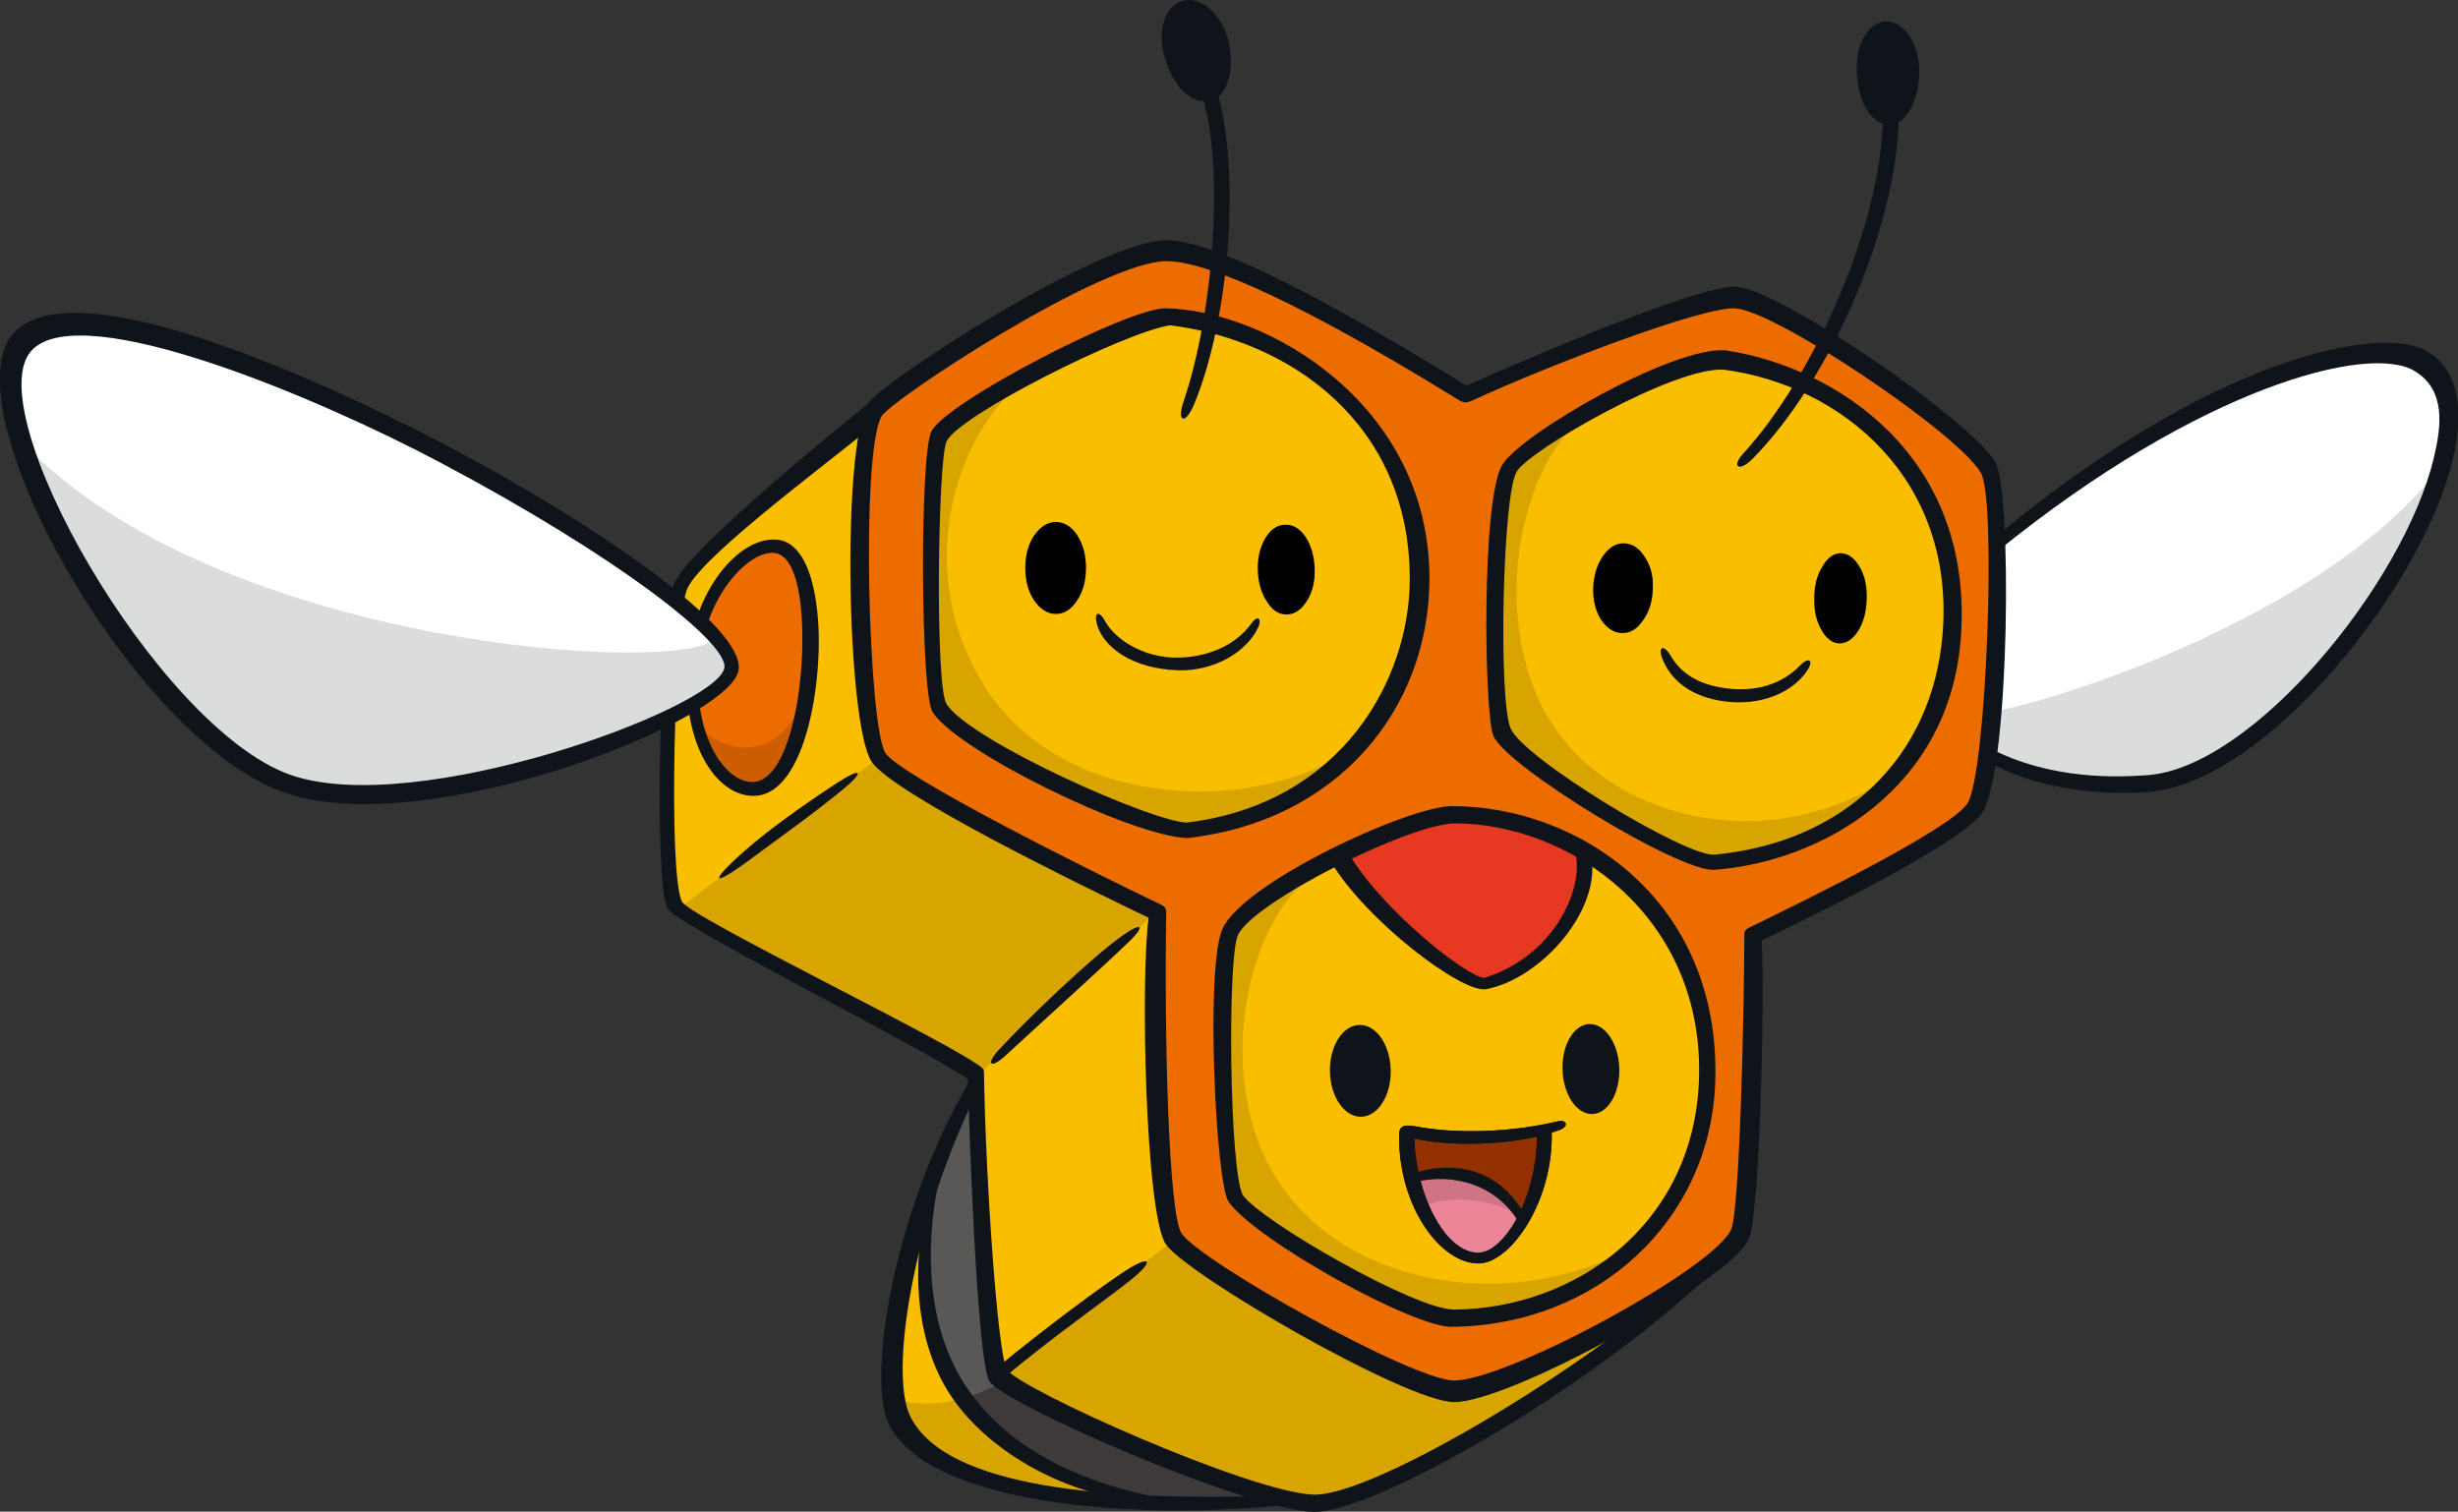 <?xml version="1.0" encoding="UTF-8"?>
<!-- Created with Inkscape (http://www.inkscape.org/) -->
<svg version="1.1" viewBox="0 0 134.16 82.519" xmlns="http://www.w3.org/2000/svg">
 <rect x="0" y="0" width="134.16" height="82.519" fill="#333333" stroke="none"/>
 <g transform="translate(-11.687 -6.093)">
  <g transform="matrix(.585 0 0 -.585 59.093 28.75)">
   <path d="m0 0c-4.227-3.139-16.542-13.161-17.629-15.817-1.087-2.657-2.174-28.255-0.482-30.066 1.689-1.81 21.612-11.713 28.132-15.455 0.242-7.486 0.846-26.201 2.295-28.133s24.632-12.437 29.461-12.316c4.829 0.12 25.357 11.591 33.688 19.923-6.278-3.502-17.629-9.419-20.768-9.178-3.139 0.243-24.269 10.988-26.202 14.128-1.932 3.14-1.327 25.235-1.448 30.548-7.245 3.381-24.633 12.436-26.322 14.61-1.692 2.173-2.415 23.787-0.725 31.756" fill="#f9be00"/>
  </g>
  <g transform="matrix(.585 0 0 -.585 106.46 22.397)">
   <path d="m0 0c-2.486 0.518-18.354-5.433-25.236-8.814-7.125 4.467-23.063 13.402-28.013 13.161-4.951-0.242-24.753-11.592-27.289-14.731-2.535-3.139-1.087-29.583 0.242-32.239 1.328-2.656 21.734-12.678 26.322-14.61-0.362-9.056 0.484-28.737 1.449-30.548 0.965-1.812 21.371-14.007 26.202-14.128 4.829-0.12 22.716 10.096 26.563 14.369 1.087 1.207 1.328 23.425 1.207 27.892 6.037 2.898 18.956 9.66 20.648 11.954 1.69 2.294 3.392 26.045 1.57 31.877-1.208 3.863-20.768 15.213-23.665 15.817" fill="#ec6c00"/>
  </g>
  <g transform="matrix(.585 0 0 -.585 75.615 23.379)">
   <path d="m0 0c-3.013 0.067-20.248-8.419-21.552-11.026-1.302-2.606-1.107-23.508-0.2-25.261 1.504-2.906 17.042-11.226 22.755-11.728 5.714-0.502 23.256 5.714 22.053 24.659-1.203 18.946-18.545 23.256-23.056 23.356" fill="#f9be00"/>
  </g>
  <g transform="matrix(.585 0 0 -.585 105.56 25.664)">
   <path d="m0 0c-4.115 0-17.642-7.117-19.547-10.024-1.904-2.907-1.703-22.955-0.802-24.86 0.903-1.904 14.134-11.827 19.146-12.229 5.012-0.401 23.599 4.214 22.955 23.957-0.601 18.445-17.44 23.156-21.752 23.156" fill="#f9be00"/>
  </g>
  <g transform="matrix(.585 0 0 -.585 90.969 50.511)">
   <path d="m0 0c-3.41-0.167-18.443-6.816-20.549-10.625-2.105-3.81-1.003-22.354 0.2-25.161 1.203-2.806 16.539-10.925 19.647-11.327 3.108-0.401 24.032 1.413 24.759 23.957 0.402 12.43-11.727 23.758-24.057 23.156" fill="#f9be00"/>
  </g>
  <g transform="matrix(.585 0 0 -.585 53.926 35.912)">
   <path d="m0 0c-3.859 0.325-7.118-5.788-7.548-11.146s1.721-11.263 5.437-11.459c3.715-0.196 5.045 6.375 5.357 10.716 0.313 4.342 0.469 11.576-3.246 11.889" fill="#ec6c00"/>
  </g>
  <g transform="matrix(.585 0 0 -.585 84.752 52.82)">
   <path d="m0 0c2.705-3.759 9.923-11.477 13.531-11.928 3.61-0.451 10.676 7.719 9.223 12.58-2.106 1.554-9.072 3.559-12.431 3.358-3.357-0.2-7.366-2.205-10.323-4.01" fill="#e73821"/>
  </g>
  <g transform="matrix(.585 0 0 -.585 95.891 67.727)">
   <path d="m0 0c-2.743-0.607-9.447-1.188-12.561-0.264 0.184-4.512 2.166-11.953 6.755-11.743 4.039 0.185 6.386 8.84 5.806 12.007" fill="#ed8599"/>
  </g>
  <g transform="matrix(.585 0 0 -.585 62.34 71.808)">
   <path d="m0 0c-0.966-10.384 1.087-16.663 5.071-20.164 3.985-3.501 9.66-6.52 14.248-7.607-6.399 0-17.91 1.183-21.492 7.003-2.898 4.71 0.604 17.266 2.173 20.768" fill="#f9be00"/>
  </g>
  <g transform="matrix(.585 0 0 -.585 64.956 65.383)">
   <path d="m0 0c-6.276-10.631-6.074-20.149-2.126-27.643 3.745-7.104 12.049-9.821 18.53-11.441 2.532 0 8.707 0.203 11.239 0.709-6.379 2.127-23.794 9.518-25.415 11.34-1.621 1.823-2.026 20.757-2.228 27.035" fill="#595857"/>
  </g>
  <g transform="matrix(.585 0 0 -.585 120.61 35.685)">
   <path d="m0 0c10.233 7.697 23.235 15.585 32.964 17.206 4.347 0.724 10.232 0.905 9.056-8.513-1.178-9.418-13.916-26.671-23.999-30.337-2.988-1.086-12.587-2.083-18.746 1.902 0.635 5.072 1.178 14.58 0.725 19.742" fill="#fff"/>
  </g>
  <g transform="matrix(.585 0 0 -.585 59.517 47.526)">
   <path d="m0 0c-3.26-2.656-14.973-11.229-18.595-14.127 5.493-3.2 23.062-12.375 28.013-15.394 3.441 3.079 13.281 12.194 16.904 15.394-6.158 2.838-23.425 11.29-26.322 14.127" fill="#d7a400"/>
  </g>
  <g transform="matrix(.585 0 0 -.585 66.257 81.09)">
   <path d="m0 0c4.829 3.984 11.834 9.178 16.301 12.498 5.614-4.408 21.854-13.887 26.019-14.007 4.166-0.12 15.999 6.4 21.675 10.082-7.788-7.123-24.45-19.198-34.11-20.707-6.098 0.663-21.855 6.157-29.885 12.134" fill="#d7a400"/>
  </g>
  <g transform="matrix(.585 0 0 -.585 73.437 88.03)">
   <path d="m0 0c5.457-0.327 10.619-0.156 13.68 0.16-9.056 2.716-19.742 7.969-25.537 11.048-1.141-0.641-2.352-1.182-3.631-1.555 3.068-3.526 7.146-7.004 15.488-9.653" fill="#3e3a39"/>
  </g>
  <g transform="matrix(.585 0 0 -.585 60.628 82.536)">
   <path d="M 0,0 C 0.472,-6.431 11.708,-8.787 21.91,-9.397 13.568,-6.748 9.49,-3.27 6.422,0.256 4.447,-0.32 2.308,-0.495 0,0" fill="#d7a400"/>
  </g>
  <g transform="matrix(.585 0 0 -.585 49.776 45.691)">
   <path d="m0 0c2.656-2.898 8.09-3.502 10.021 3.26 0-5.916-2.776-8.814-4.587-9.056s-4.227 1.812-5.434 5.796" fill="#cc5d00"/>
  </g>
  <g transform="matrix(.585 0 0 -.585 88.775 70.324)">
   <path d="m0 0c2.993 1.15 8.262 0.533 10.08-4.376 0 0 2.653 6.232 2.123 8.752 0 0-7.958-1.723-12.6 0 0 0-0.133-2.652 0.397-4.376" fill="#923000"/>
  </g>
  <g transform="matrix(.585 0 0 -.585 68.093 26.581)">
   <path d="m0 0c-6.439-3.735-12.053-17.486-4.347-29.341 7.064-10.867 24.866-12.189 34.775-5.071 0 0-9.056-8.332-16.482-8.151-7.425 0.182-21.552 9.781-22.639 11.592s-1.087 23.545-0.363 25.175c0.725 1.63 9.056 5.796 9.056 5.796" fill="#d7a400"/>
  </g>
  <g transform="matrix(.585 0 0 -.585 83.975 53.368)">
   <path d="m0 0c-7.375-4.277-10.558-19.788-4.347-29.341 7.265-11.177 24.743-12.276 34.775-5.071-3.442-3.26-10.003-7.982-17.931-7.788-7.426 0.181-20.103 9.418-21.19 11.229s-1.087 23.545-0.363 25.176c0.725 1.629 9.056 5.795 9.056 5.795" fill="#d7a400"/>
  </g>
  <g transform="matrix(.585 0 0 -.585 98.798 28.381)">
   <path d="m0 0c-7.363-4.27-10.324-20.466-3.804-29.884 6.168-8.91 20.836-12.046 32.058-3.985-3.336-4.301-12.201-8.586-15.214-8.512-7.426 0.181-20.828 10.323-21.915 12.134s-0.362 23.002 0.362 24.632c0.725 1.63 8.513 5.615 8.513 5.615" fill="#d7a400"/>
  </g>
  <g transform="matrix(.585 0 0 -.585 120.51 44.919)">
   <path d="m0 0c4.471 0.604 30.109 8.371 41.206 22.212-0.713-6.242-14.78-26.72-24.788-28.811-8.597-1.797-16.871 2.552-16.9 2.575z" fill="#dbdcdc"/>
  </g>
  <g transform="matrix(.585 0 0 -.585 89.28 72.011)">
   <path d="m0 0c2.386 1.364 7.331 0.758 9.429-1.051-1.986 2.929-5.066 5.001-10.404 3.836z" fill="#ce7486"/>
  </g>
  <g transform="matrix(.585 0 0 -.585 106.17 73.219)">
   <path d="m0 0c-1.658-3.647-20.89-14.067-25.839-14.067-3.868 0-23.613 11.06-25.417 13.705-1.258 1.843-1.629 18.846-1.444 30.02 5e-3 0.369-0.219 0.544-0.431 0.645-6.805 3.249-24.408 12.052-25.775 14.191-1.565 2.449-2.311 27.886-0.363 31.394 0.842 1.517 20.637 14.569 26.684 14.489 2.66-0.035 9.404-1.992 27.244-12.995 0.369-0.228 0.671-0.254 1.223 0 7.329 3.382 21.609 8.816 24.541 8.588 3.869-0.3 20.643-11.574 22.88-15.334 1.48-2.487 0.528-27.737-1.206-30.79-1.305-2.299-14.77-8.929-20.407-11.652-0.285-0.137-0.451-0.31-0.452-0.604-9e-3 -7.103-0.422-25.796-1.238-27.59m-24.689 78.766c-14.451 8.913-23.875 13.514-27.896 13.567-6.219 0.082-26.921-13.378-27.988-15.298-2.427-4.37-1.907-29.769 0.362-33.325 1.903-2.976 19.654-11.627 25.869-14.6-0.764-5.6-0.31-27.659 1.608-30.468 1.925-2.826 22.426-14.726 26.895-14.726 5.271 0 25.717 11.304 27.493 15.214 1.015 2.233 1.503 22.002 1.214 27.856 8.875 4.257 19.326 9.719 20.648 12.045 2.527 4.45 2.686 29.991 1.153 32.571-2.378 3.993-20.002 16.065-24.126 16.385-3.742 0.29-23.184-8.314-25.232-9.221m25.766-79.178h-2e-3z" fill="#0f141b"/>
  </g>
  <g transform="matrix(.585 0 0 -.585 57.342 48.852)">
   <path d="m0 0c-3.195-2.089-6.442-4.426-8.509-6.25-3.554-3.136-3.168-3.581 0.826-0.586 2.322 1.741 5.231 3.766 8.168 6.169 2.128 1.741 2.03 2.311-0.485 0.667" fill="#0f141b"/>
  </g>
  <g transform="matrix(.585 0 0 -.585 66.559 63.722)">
   <path d="m0 0c2.386 2.211 8.779 7.987 11.436 10.54 1.815 1.743 1.217 1.916-0.572 0.627-3.082-2.222-8.877-7.804-11.444-10.587-1.278-1.385-0.807-1.866 0.58-0.58" fill="#0f141b"/>
  </g>
  <g transform="matrix(.585 0 0 -.585 66.399 81.368)">
   <path d="m0 0c4.797 4.017 9.389 7.187 11.848 9.141 2.499 1.986 1.931 2.451-0.372 0.959-2.008-1.3-7.375-5.246-11.984-9.044z" fill="#0f141b"/>
  </g>
  <g transform="matrix(.585 0 0 -.585 75.656 87.965)">
   <path d="m0 0c-9.05 1.486-15.729 5.195-19.312 10.726-3.488 5.382-4.106 13.077-1.897 21.441l-1.585-3.94c-1.614-6.624-1.082-13.511 2.045-18.337 3.278-5.061 10.046-9.116 17.458-10.071z" fill="#0f141b"/>
  </g>
  <g transform="matrix(.585 0 0 -.585 88.633 37.697)">
   <path d="m0 0c0-9.305-6.272-20.938-20.768-22.73-3.029-0.022-20.246 7.584-22.457 11.071-1.083 1.709-0.798 22.749 0 24.484 1.124 2.434 16.611 10.203 20.858 10.845 10.991-1.356 22.367-8.992 22.367-23.67m1.836-0.09c0.09 16.346-15.128 25.186-24.634 25.343-3.455 0.057-20.608-8.82-21.852-11.518-1.08-2.341-0.992-24.386 0.12-26.141 2.327-3.671 18.545-11.579 23.762-11.773 14.06 1.568 22.536 12.038 22.604 24.089" fill="#0f141b"/>
  </g>
  <g transform="matrix(.585 0 0 -.585 71.569 40.195)">
   <path d="m0 0c0.578-2.061 3.255-4.119 7.557-4.252 3.329-0.102 6.339 1.672 7.441 3.939 0.427 0.879-8e-3 1.259-0.566 0.478-1.684-2.353-4.52-3.203-6.899-3.233-3.278-0.043-5.906 1.775-6.771 3.375-0.586 1.085-1.096 0.884-0.762-0.307" fill="#0f141b"/>
  </g>
  <g transform="matrix(.585 0 0 -.585 91.069 51.038)">
   <path d="m0 0c10.874 0 23.346-8.774 22.82-23.907-0.473-13.594-11.621-21.37-22.82-21.463-3.655-0.03-18.047 8.263-19.741 10.686-1.25 2.295-1.452 22.102-0.453 24.27 1.397 3.029 15.817 10.311 20.194 10.414m-21.619-9.804c-1.658-3.59-0.615-23.831 0.543-25.489 2.505-3.578 17.156-11.711 20.805-11.683 13.585 0.114 24.157 9.892 24.607 22.797 0.588 16.856-12.607 25.789-24.548 25.789-4.096 0-19.419-7.11-21.407-11.414" fill="#0f141b"/>
  </g>
  <g transform="matrix(.585 0 0 -.585 95.586 67.925)">
   <path d="m0 0c0-6.339-3.195-11.161-5.455-11.201-2.95-0.053-5.774 4.95-6.017 10.658 4.185-0.913 10.203-0.484 13.597 0.815 0.867 0.332 0.649 0.997-0.253 0.781-4.166-0.993-9.268-1.219-13.283-0.45-1.099 0.211-1.466-0.073-1.473-0.784-0.06-6.883 3.993-12.076 7.45-12.014 3.01 0.053 7.027 5.916 6.787 12.436z" fill="#0f141b"/>
  </g>
  <g transform="matrix(.585 0 0 -.585 87.594 64.517)">
   <path d="m0 0c0.043-2.366-1.192-4.309-2.761-4.337-1.566-0.027-2.871 1.869-2.913 4.236-0.043 2.366 1.195 4.308 2.762 4.335 1.566 0.028 2.871-1.868 2.912-4.234" fill="#0f141b"/>
  </g>
  <g transform="matrix(.585 0 0 -.585 100.07 64.394)">
   <path d="m0 0c0.081-2.318-1.038-4.239-2.501-4.29-1.464-0.052-2.714 1.787-2.796 4.104-0.081 2.319 1.04 4.24 2.501 4.29 1.464 0.052 2.716-1.786 2.796-4.104" fill="#0f141b"/>
  </g>
  <g transform="matrix(.585 0 0 -.585 94.457 31.856)">
   <path d="m0 0c1.103 1.995 14.846 9.894 19.379 9.539 10.993-1.456 21.571-10.244 20.376-24.692-0.955-11.538-9.248-19.43-21.281-20.557-2.635-0.248-17.821 8.978-19.018 11.773-1.155 2.693-0.76 21.582 0.544 23.937m-1.305 0.7c-1.996-3.194-1.707-23.327-0.844-25.338 1.222-2.852 17.344-12.731 20.623-12.485 9.975 0.748 22.062 7.554 23.002 21.879 1.102 16.84-11.749 25.062-21.976 26.594-4.913 0.385-18.993-7.752-20.805-10.65" fill="#0f141b"/>
  </g>
  <g transform="matrix(.585 0 0 -.585 102.43 42.072)">
   <path d="m0 0c0.86-2.139 2.829-3.536 5.723-3.935 3.485-0.479 6.423 0.848 7.755 2.833 0.667 0.992 0.188 1.37-0.642 0.511-1.708-1.766-4.137-2.514-7.002-2.119-2.462 0.338-4.101 1.361-5.076 3.028-0.646 1.1-1.232 0.856-0.758-0.318" fill="#0f141b"/>
  </g>
  <g transform="matrix(.585 0 0 -.585 76.196 6.149)">
   <path d="m0 0c-1.531-0.501-2.346-2.645-1.621-5.179 1.009-3.529 3.014-4.482 4.361-4.135 1.346 0.347 2.219 2.684 1.662 5.331-0.632 3.006-2.871 4.486-4.402 3.983" fill="#0f141b"/>
  </g>
  <g transform="matrix(.585 0 0 -.585 114.53 7.27)">
   <path d="m0 0c-1.522-0.195-2.717-2.134-2.563-4.755 0.215-3.651 1.882-4.972 3.202-4.893 1.32 0.08 2.606 2.198 2.632 4.896 0.027 3.065-1.748 4.948-3.271 4.752" fill="#0f141b"/>
  </g>
  <g transform="matrix(.585 0 0 -.585 115.32 12.444)">
   <path d="m0 0c-0.101-10.359-6.521-24.813-13.676-31.995-1.221-1.224-1.975-0.711-0.81 0.555 6.428 7.016 12.902 21.2 13.002 31.361z" fill="#0f141b"/>
  </g>
  <g transform="matrix(.585 0 0 -.585 77.297 11.333)">
   <path d="m0 0c2.152-6.749 1.02-20.464-1.727-28.506-0.674-1.978 0.179-2.198 0.983-0.265 3.304 7.942 4.39 21.81 2.126 29.236z" fill="#0f141b"/>
  </g>
  <g transform="matrix(.585 0 0 -.585 92.797 60.09)">
   <path d="m0 0c5.156 0.966 11.013 7.546 9.745 12.798l-1.658 0.569c1.447-2.898-1.144-10.107-8.262-12.318-1.623 0.123-9.464 6.254-12.638 11.609l-1.778-0.584c3.321-5.674 12.391-12.487 14.591-12.074" fill="#0f141b"/>
  </g>
  <g transform="matrix(.585 0 0 -.585 103.67 75.921)">
   <path d="m0 0c-11.319-9.69-29.562-20.277-34.684-20.101-5.919 0.203-27.531 9.882-28.616 11.682-0.819 1.357-1.969 17.21-2.133 27.805-2e-3 0.121-0.06 0.23-0.149 0.311-2.246 2.04-27.256 14.061-28.022 15.527-1.33 2.543-0.653 26.083 0.427 29.049 1.026 2.816 11.419 10.537 16.962 15.016l1.364 3.546c-8.115-6.557-18.559-15.311-19.577-18.108-1.269-3.487-1.807-27.689-0.544-30.107 0.826-1.578 24.389-13.302 28.049-15.962 0.055-3.381 0.817-26.216 1.993-28.164 1.271-2.108 23.824-11.98 30.246-12.201 5.577-0.191 28.135 12.565 39.652 24.824z" fill="#0f141b"/>
  </g>
  <g transform="matrix(.585 0 0 -.585 80.516 87.76)">
   <path d="m0 0c-13.748-0.354-29.331 0.594-32.722 7.426-2.007 4.047 0.255 18.304 6.361 30.534l-0.264 1.704c-7.426-11.893-10.288-28.542-8.095-32.963 3.717-7.49 22.826-9.055 37.436-7.486z" fill="#0f141b"/>
  </g>
  <g transform="matrix(.585 0 0 -.585 49.829 42.408)">
   <path d="m0 0c0.542 6.504 4.68 10.739 7.06 10.477 1.885-0.207 2.733-3.938 2.585-9.119-0.168-5.831-1.757-12.103-4.548-12.248-2.591-0.135-5.652 4.247-5.097 10.89m-1.057 0.075c-0.566-7.447 2.741-12.455 6.355-12.255 3.802 0.209 5.706 7.294 5.886 13.538 0.13 4.555-0.764 10.125-3.939 10.369-3.403 0.262-7.763-4.554-8.302-11.652" fill="#0f141b"/>
  </g>
  <g transform="matrix(.585 0 0 -.585 120.26 47.702)">
   <path d="m0 0c5.494-3.079 12.303-2.956 14.792-2.778 10.926 0.785 25.575 18.991 28.459 30.996 1.129 4.702 0.544 8.513-2.535 10.203-4.353 2.39-19.947-0.628-39.992-17.291l0.072-1.421c18.875 15.308 34.609 19.366 38.868 16.816 2.957-1.77 2.536-5.139 1.812-8.15-2.825-11.763-16.929-28.913-26.746-29.582-2.48-0.17-8.909-0.537-14.807 2.586z" fill="#0f141b"/>
  </g>
  <g transform="matrix(.585 0 0 -.585 88.623 70.194)">
   <path d="m0 0c-0.323-0.107-0.013-0.868 0.316-0.78 3.934 1.047 7.866-0.39 9.783-3.575 0.174-0.292 1.005-0.078 0.849 0.224-2.072 4.014-5.936 5.79-10.948 4.131" fill="#0f141b"/>
  </g>
  <g transform="matrix(.585 0 0 -.585 95.586 67.925)">
   <path d="m0 0c0-6.339-3.195-11.161-5.455-11.201-2.95-0.053-5.774 4.95-6.017 10.658 4.185-0.913 10.203-0.484 13.597 0.815 0.867 0.332 0.649 0.997-0.253 0.781-4.166-0.993-9.268-1.219-13.283-0.45-1.099 0.211-1.466-0.073-1.473-0.784-0.06-6.883 3.993-12.076 7.45-12.014 3.01 0.053 7.027 5.916 6.787 12.436z" fill="#0f141b"/>
  </g>
  <g transform="matrix(.585 0 0 -.585 51.532 42.386)">
   <path d="m0 0c0.468 6.074-42.334 30.391-59.633 31.657-4.951 0.363-8.935-1.087-7.124-8.573s14.006-31.272 25.357-34.291c12.961-3.447 40.973 5.653 41.4 11.207" fill="#fff"/>
  </g>
  <g transform="matrix(.585 0 0 -.585 50.493 41.131)">
   <path d="m0 0c-5.505-3.029-47.789 0.156-65.017 19.435 3.534-7.73 11.882-27.318 24.441-32.148 11.823-4.548 41.609 5.457 42.519 10.459 0.202 1.107-1.611 2.437-1.943 2.254" fill="#dbdcdc"/>
  </g>
  <g transform="matrix(.585 0 0 -.585 27.541 48.39)">
   <path d="m0 0c-12.469 4.382-29.411 34.275-24.089 39.664 4.729 4.786 26.55-4.419 38.035-10.504 16.562-8.776 26.989-16.893 26.534-19.199-0.746-3.769-28.777-14.075-40.48-9.961m-25.743 41.319c-6.43-6.701 10.981-37.968 25.109-42.949 13.159-4.64 41.684 6.639 42.443 11.396 0.638 3.999-13.071 13.461-26.957 20.818-7.642 4.049-34.314 17.282-40.595 10.735" fill="#0f141b"/>
  </g>
 </g>
 <g stroke-width=".597">
  <path d="m58.797 29.212q0.478 0.747 0.478 1.792 0 1.045-0.478 1.762-0.478 0.747-1.165 0.747-0.687 0-1.194-0.747-0.478-0.717-0.478-1.762 0-1.045 0.478-1.762 0.508-0.747 1.194-0.747 0.687 0 1.165 0.717"/>
  <path d="m71.279 29.332q0.448 0.717 0.478 1.732 0.03 1.015-0.418 1.732-0.448 0.717-1.075 0.747-0.657 0.03-1.105-0.687-0.478-0.717-0.508-1.732-0.03-1.015 0.418-1.762 0.448-0.717 1.075-0.717 0.657-0.03 1.135 0.687"/>
  <path d="m90.211 32.168q-0.03 1.015-0.537 1.702-0.478 0.717-1.165 0.687-0.657-0.03-1.135-0.747-0.448-0.717-0.418-1.762 0.06-1.015 0.537-1.702 0.508-0.717 1.165-0.687 0.687 0.03 1.135 0.776 0.478 0.717 0.418 1.732"/>
  <path d="m101.89 32.676q-0.03 1.045-0.448 1.732-0.448 0.717-1.045 0.717-0.597-0.03-0.985-0.747-0.418-0.717-0.388-1.732 0-1.015 0.448-1.732 0.418-0.717 1.015-0.717 0.597 0.03 1.015 0.747 0.418 0.717 0.388 1.732"/>
 </g>
</svg>
